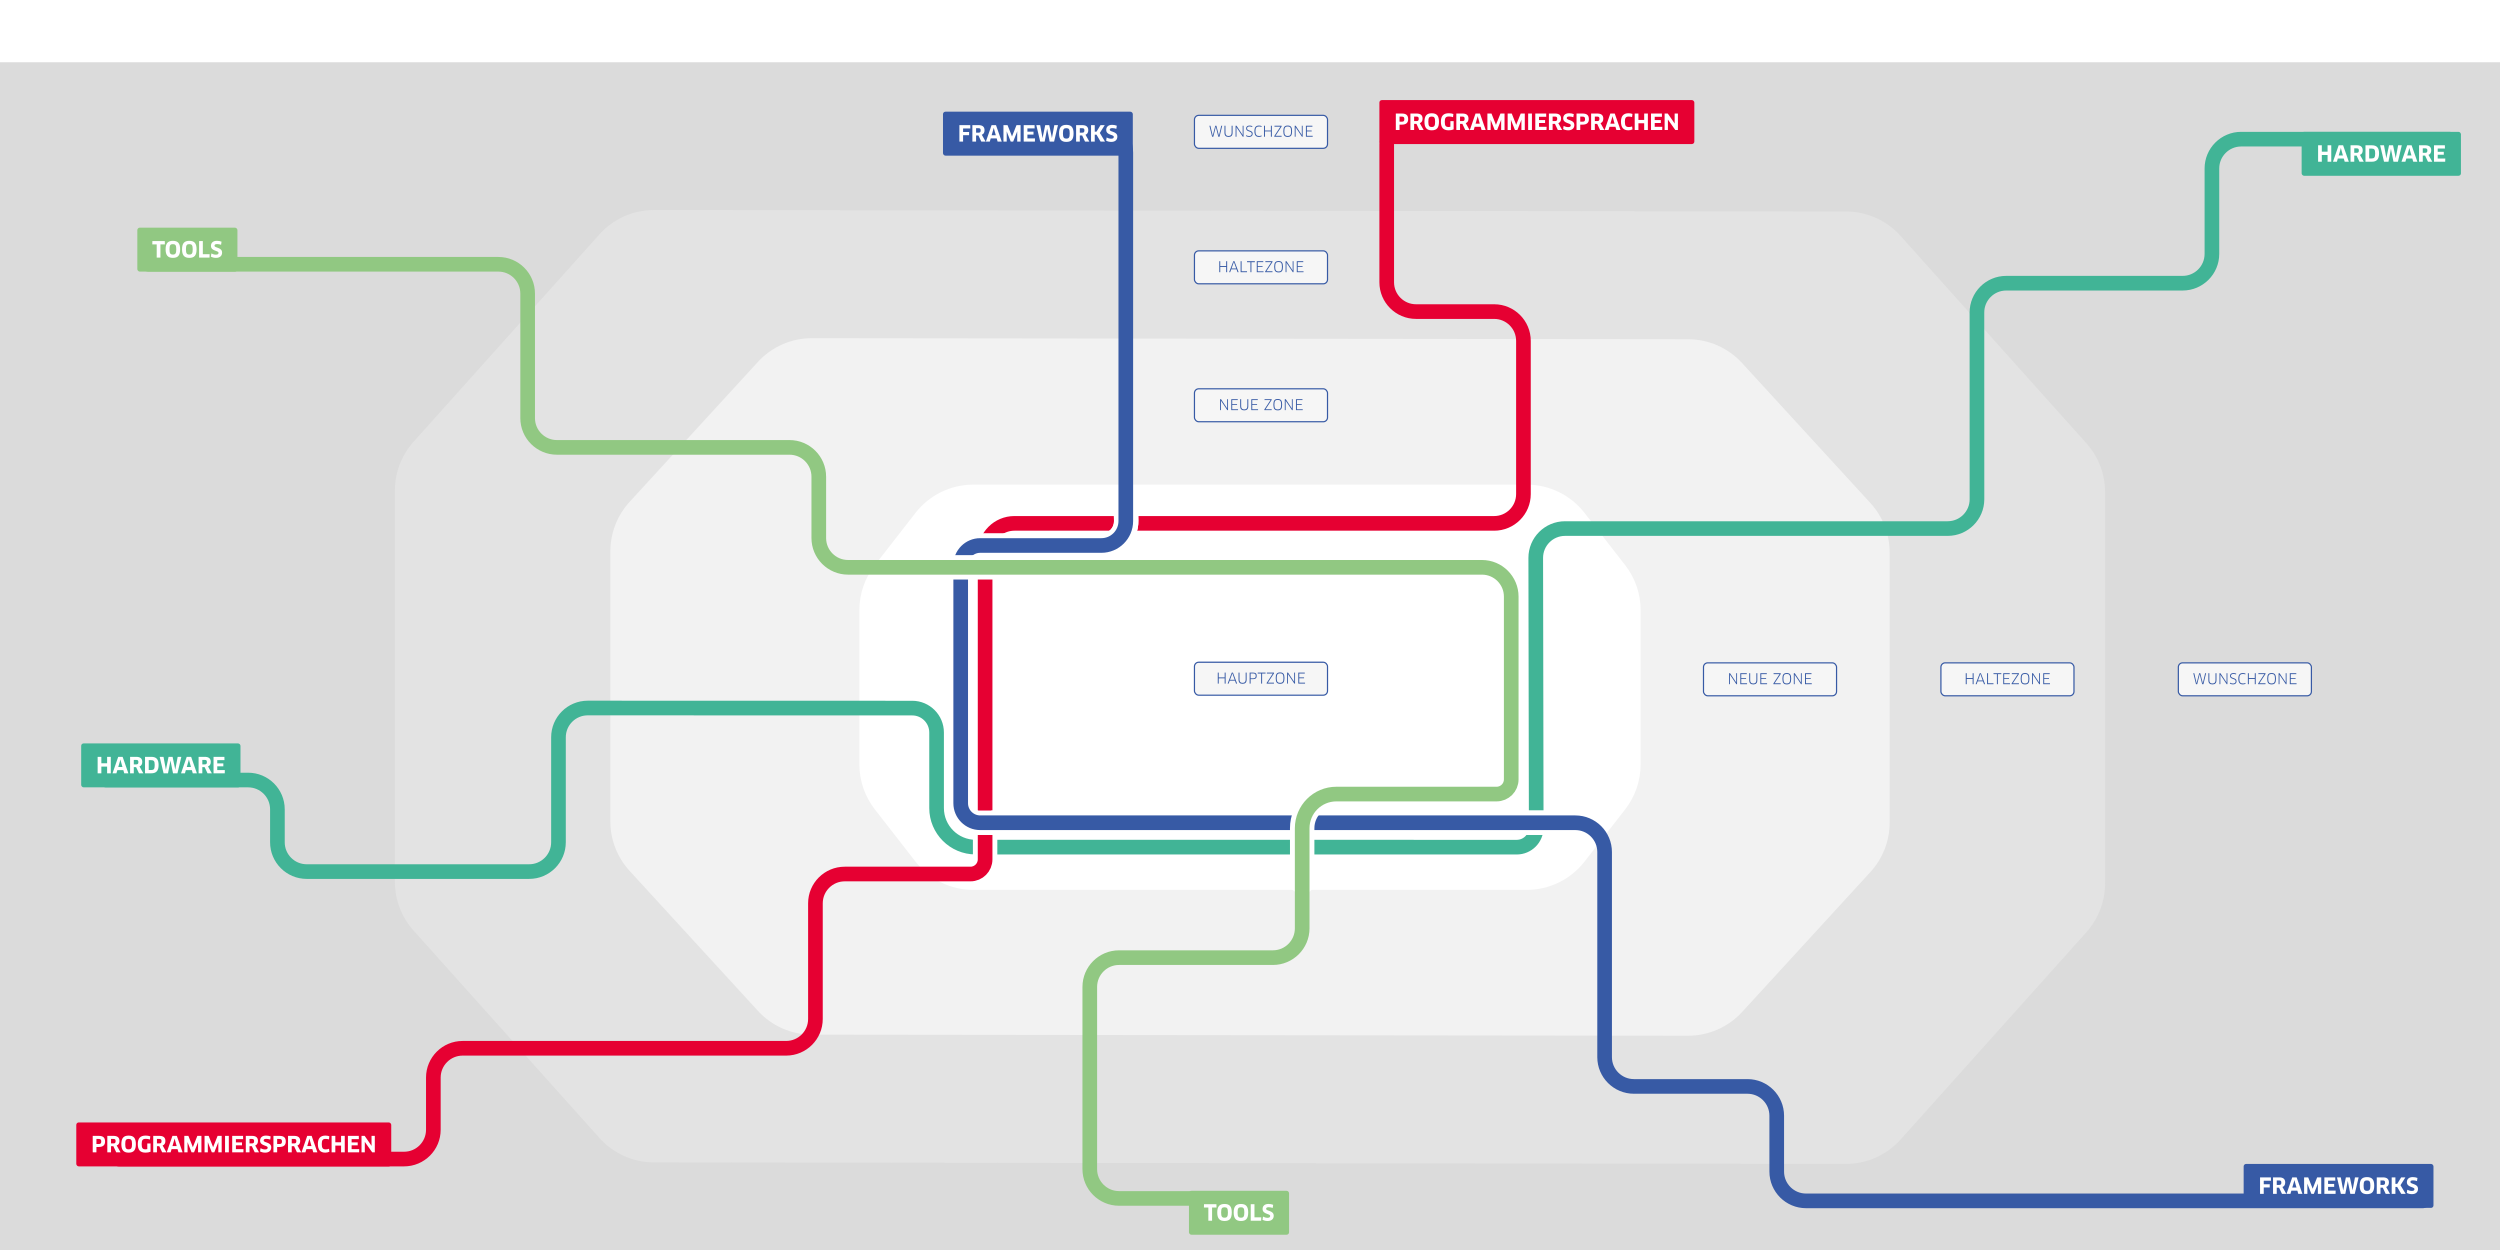 <svg width="4096" height="2048" viewBox="0 -102 4096 2048" fill="none" xmlns="http://www.w3.org/2000/svg">
<g clip-path="url(#clip0_84_3721)">
<rect width="4096" height="2048" fill="white"/>
<path d="M4555 -228V2270.86H-459V-228H4555Z" fill="#DBDBDB"/>
<path d="M3024.57 244.52C3058.62 244.562 3091.05 259.071 3113.78 284.429L3418.36 624.272C3438.09 646.285 3449 674.804 3449 704.363V1345.23C3449 1374.78 3438.09 1403.3 3418.36 1425.32L3113.9 1765.02C3091.1 1790.46 3058.54 1804.98 3024.39 1804.93L1071.43 1802.48C1037.38 1802.44 1004.95 1787.93 982.223 1762.57L677.638 1422.73C657.91 1400.72 647 1372.2 647 1342.64V701.776C647 672.217 657.91 643.698 677.638 621.686L982.102 281.977C1004.9 256.54 1037.46 242.025 1071.61 242.067L3024.57 244.52Z" fill="#E3E3E3"/>
<path d="M2765.83 453.827C2799.42 453.868 2831.45 467.98 2854.14 492.734L3064.45 722.139C3084.74 744.272 3096 773.206 3096 803.232V1245.66C3096 1275.69 3084.74 1304.62 3064.45 1326.75L2854.26 1556.03C2831.49 1580.86 2799.34 1594.98 2765.66 1594.94L1330.17 1593.17C1296.58 1593.13 1264.55 1579.02 1241.86 1554.27L1031.55 1324.86C1011.26 1302.73 1000 1273.79 1000 1243.77V801.34C1000 771.315 1011.26 742.38 1031.55 720.248L1241.74 490.972C1264.51 466.142 1296.66 452.024 1330.34 452.065L2765.83 453.827Z" fill="#F2F2F2"/>
<path d="M2501.33 692C2538.35 692 2573.3 709.085 2596.03 738.3L2662.7 823.964C2679.1 845.033 2688 870.968 2688 897.665V1150.34C2688 1177.03 2679.1 1202.97 2662.7 1224.04L2596.03 1309.7C2573.3 1338.91 2538.35 1356 2501.33 1356H1594.67C1557.65 1356 1522.7 1338.91 1499.97 1309.7L1433.3 1224.04C1416.9 1202.97 1408 1177.03 1408 1150.34V897.665C1408 870.968 1416.9 845.033 1433.3 823.964L1499.97 738.299C1522.7 709.085 1557.65 692 1594.67 692L2501.33 692Z" fill="white"/>
<rect x="2791" y="984" width="218" height="54" rx="7" fill="#F6F6F6"/>
<path d="M2845.99 1019V1001H2844.58L2844.6 1014.27L2844.65 1016.19L2844.6 1016.22L2843.54 1014.58L2834.54 1001H2832.98V1019H2834.42V1005.42L2834.4 1003.47L2834.45 1003.45L2835.5 1005.08L2844.82 1019H2845.99ZM2852.87 1017.51V1010.24H2860.77V1008.9H2852.87V1002.49H2861.99L2861.92 1001H2851.31V1019H2862.35L2862.42 1017.51H2852.87ZM2879.2 1001H2877.62V1012.5C2877.62 1016.14 2875.94 1017.8 2872.58 1017.8C2869.19 1017.8 2867.51 1016.19 2867.51 1012.5V1001H2865.93V1012.5C2865.93 1017.32 2868.38 1019.34 2872.58 1019.34C2876.75 1019.34 2879.2 1017.32 2879.2 1012.5V1001ZM2885.68 1017.51V1010.24H2893.58V1008.9H2885.68V1002.49H2894.8L2894.73 1001H2884.12V1019H2895.16L2895.24 1017.51H2885.68ZM2917.47 1019L2917.54 1017.49H2907.51L2907.48 1017.42L2908.56 1015.88L2917.52 1002.25V1001H2905.88L2905.8 1002.51H2915.57L2915.6 1002.56L2914.52 1004.12L2905.49 1017.92V1019H2917.47ZM2934.66 1010C2934.66 1003.33 2932.72 1000.71 2927.49 1000.71C2922.28 1000.71 2920.31 1003.33 2920.31 1010C2920.31 1016.67 2922.3 1019.34 2927.49 1019.34C2932.72 1019.34 2934.66 1016.7 2934.66 1010ZM2933.03 1010C2933.03 1016.05 2931.47 1017.8 2927.51 1017.8C2923.53 1017.8 2921.94 1016.05 2921.94 1010C2921.94 1003.93 2923.53 1002.22 2927.49 1002.22C2931.47 1002.22 2933.03 1003.93 2933.03 1010ZM2952 1019V1001H2950.58L2950.61 1014.27L2950.66 1016.19L2950.61 1016.22L2949.55 1014.58L2940.55 1001H2938.99V1019H2940.43V1005.42L2940.41 1003.47L2940.46 1003.45L2941.51 1005.08L2950.82 1019H2952ZM2958.88 1017.51V1010.24H2966.78V1008.9H2958.88V1002.49H2968L2967.93 1001H2957.32V1019H2968.36L2968.43 1017.51H2958.88Z" fill="#375AA5"/>
<rect x="2791" y="984" width="218" height="54" rx="7" stroke="#375AA5" stroke-width="2"/>
<rect x="3180" y="984" width="218" height="54" rx="7" fill="#F6F6F6"/>
<path d="M3233.56 1019V1001H3231.98V1008.85H3222.26V1001H3220.67V1019H3222.26V1010.34H3231.98V1019H3233.56ZM3250.59 1019H3252.37L3245.53 1001H3243.66L3236.82 1019H3238.52L3240.23 1014.25H3248.89L3250.59 1019ZM3244.57 1002.18H3244.64L3245.24 1004.02L3248.39 1012.83H3240.75L3243.95 1004.02L3244.57 1002.18ZM3257.22 1017.46V1001H3255.64V1019H3266.08L3266.15 1017.46H3257.22ZM3278.98 1002.54L3278.95 1001H3266.14L3266.09 1002.54H3271.73V1019H3273.31V1002.54H3278.98ZM3283.66 1017.51V1010.24H3291.56V1008.9H3283.66V1002.49H3292.78L3292.71 1001H3282.1V1019H3293.14L3293.21 1017.51H3283.66ZM3307.78 1019L3307.85 1017.49H3297.82L3297.8 1017.42L3298.88 1015.88L3307.83 1002.25V1001H3296.19L3296.12 1002.51H3305.88L3305.91 1002.56L3304.83 1004.12L3295.8 1017.92V1019H3307.78ZM3324.98 1010C3324.98 1003.33 3323.03 1000.71 3317.8 1000.71C3312.59 1000.71 3310.63 1003.33 3310.63 1010C3310.63 1016.67 3312.62 1019.34 3317.8 1019.34C3323.03 1019.34 3324.98 1016.7 3324.98 1010ZM3323.35 1010C3323.35 1016.05 3321.79 1017.8 3317.83 1017.8C3313.84 1017.8 3312.26 1016.05 3312.26 1010C3312.26 1003.93 3313.84 1002.22 3317.8 1002.22C3321.79 1002.22 3323.35 1003.93 3323.35 1010ZM3342.31 1019V1001H3340.9L3340.92 1014.27L3340.97 1016.19L3340.92 1016.22L3339.86 1014.58L3330.86 1001H3329.3V1019H3330.74V1005.42L3330.72 1003.47L3330.77 1003.45L3331.82 1005.08L3341.14 1019H3342.31ZM3349.19 1017.51V1010.24H3357.09V1008.9H3349.19V1002.49H3358.31L3358.24 1001H3347.63V1019H3358.67L3358.74 1017.51H3349.19Z" fill="#375AA5"/>
<rect x="3180" y="984" width="218" height="54" rx="7" stroke="#375AA5" stroke-width="2"/>
<rect x="3569" y="984" width="218" height="54" rx="7" fill="#F6F6F6"/>
<path d="M3603.1 1001L3599.4 1015.54L3598.97 1017.44H3598.9L3598.49 1015.54L3595.13 1001H3593.5L3597.91 1019H3599.88L3603.53 1004.46L3603.96 1002.54H3604.03L3604.44 1004.46L3608.06 1019H3610.08L3614.47 1001H3612.89L3609.53 1015.52L3609.14 1017.42H3609.07L3608.62 1015.52L3604.92 1001H3603.1ZM3631.47 1001H3629.88V1012.5C3629.88 1016.14 3628.2 1017.8 3624.84 1017.8C3621.46 1017.8 3619.78 1016.19 3619.78 1012.5V1001H3618.19V1012.5C3618.19 1017.32 3620.64 1019.34 3624.84 1019.34C3629.02 1019.34 3631.47 1017.32 3631.47 1012.5V1001ZM3649.4 1019V1001H3647.98L3648.01 1014.27L3648.05 1016.19L3648.01 1016.22L3646.95 1014.58L3637.95 1001H3636.39V1019H3637.83V1005.42L3637.81 1003.47L3637.85 1003.45L3638.91 1005.08L3648.22 1019H3649.4ZM3664.41 1014.03C3664.41 1007.82 3655.15 1009.98 3655.15 1005.39C3655.15 1003.69 3656.33 1002.18 3659.3 1002.18C3660.86 1002.18 3662.18 1002.51 3663.55 1003.09L3663.84 1001.67C3662.57 1001.07 3660.98 1000.71 3659.23 1000.71C3655.37 1000.71 3653.64 1002.78 3653.64 1005.49C3653.64 1011.42 3662.88 1009.3 3662.88 1014.13C3662.88 1016.46 3661.41 1017.85 3658.56 1017.85C3656.66 1017.85 3655.13 1017.37 3653.73 1016.46L3653.45 1017.94C3654.81 1018.78 3656.49 1019.34 3658.56 1019.34C3662.4 1019.34 3664.41 1017.32 3664.41 1014.03ZM3679.04 1001.58C3678.11 1001.12 3676.35 1000.71 3674.84 1000.71C3669.61 1000.71 3667.26 1003.5 3667.26 1009.81C3667.26 1016.43 3669.56 1019.34 3674.79 1019.34C3676.4 1019.34 3678.06 1018.83 3679.14 1018.26L3678.87 1016.89C3677.79 1017.46 3676.5 1017.82 3674.99 1017.82C3670.83 1017.82 3668.89 1015.9 3668.89 1009.81C3668.89 1004.1 3670.81 1002.22 3674.91 1002.22C3676.4 1002.22 3677.84 1002.58 3678.83 1003.04L3679.04 1001.58ZM3695.8 1019V1001H3694.22V1008.85H3684.5V1001H3682.91V1019H3684.5V1010.34H3694.22V1019H3695.8ZM3711.76 1019L3711.83 1017.49H3701.8L3701.77 1017.42L3702.85 1015.88L3711.8 1002.25V1001H3700.16L3700.09 1002.51H3709.86L3709.88 1002.56L3708.8 1004.12L3699.78 1017.92V1019H3711.76ZM3728.95 1010C3728.95 1003.33 3727.01 1000.71 3721.78 1000.71C3716.57 1000.71 3714.6 1003.33 3714.6 1010C3714.6 1016.67 3716.59 1019.34 3721.78 1019.34C3727.01 1019.34 3728.95 1016.7 3728.95 1010ZM3727.32 1010C3727.32 1016.05 3725.76 1017.8 3721.8 1017.8C3717.82 1017.8 3716.23 1016.05 3716.23 1010C3716.23 1003.93 3717.82 1002.22 3721.78 1002.22C3725.76 1002.22 3727.32 1003.93 3727.32 1010ZM3746.29 1019V1001H3744.87L3744.9 1014.27L3744.95 1016.19L3744.9 1016.22L3743.84 1014.58L3734.84 1001H3733.28V1019H3734.72V1005.42L3734.7 1003.47L3734.75 1003.45L3735.8 1005.08L3745.11 1019H3746.29ZM3753.17 1017.51V1010.24H3761.07V1008.9H3753.17V1002.49H3762.29L3762.22 1001H3751.61V1019H3762.65L3762.72 1017.51H3753.17Z" fill="#375AA5"/>
<rect x="3569" y="984" width="218" height="54" rx="7" stroke="#375AA5" stroke-width="2"/>
<rect x="1957" y="983" width="218" height="54" rx="7" fill="#F6F6F6"/>
<path d="M2008.08 1018V1000H2006.49V1007.85H1996.77V1000H1995.19V1018H1996.77V1009.34H2006.49V1018H2008.08ZM2025.11 1018H2026.89L2020.05 1000H2018.17L2011.33 1018H2013.04L2014.74 1013.25H2023.41L2025.11 1018ZM2019.09 1001.18H2019.16L2019.76 1003.02L2022.9 1011.83H2015.27L2018.46 1003.02L2019.09 1001.18ZM2042.48 1000H2040.9V1011.5C2040.9 1015.14 2039.22 1016.8 2035.86 1016.8C2032.47 1016.8 2030.79 1015.19 2030.79 1011.5V1000H2029.21V1011.5C2029.21 1016.32 2031.66 1018.34 2035.86 1018.34C2040.03 1018.34 2042.48 1016.32 2042.48 1011.5V1000ZM2059 1005.35C2059 1001.58 2057.22 1000 2053.14 1000H2047.41V1018H2048.99V1010.73H2053.14C2057.27 1010.73 2059 1008.98 2059 1005.35ZM2057.39 1005.35C2057.39 1008.4 2055.95 1009.36 2053.14 1009.36H2048.99V1001.42H2053.14C2056.02 1001.42 2057.39 1002.47 2057.39 1005.35ZM2073.51 1001.54L2073.48 1000H2060.67L2060.62 1001.54H2066.26V1018H2067.84V1001.54H2073.51ZM2087.26 1018L2087.34 1016.49H2077.3L2077.28 1016.42L2078.36 1014.88L2087.31 1001.25V1000H2075.67L2075.6 1001.51H2085.37L2085.39 1001.56L2084.31 1003.12L2075.29 1016.92V1018H2087.26ZM2104.46 1009C2104.46 1002.33 2102.52 999.712 2097.29 999.712C2092.08 999.712 2090.11 1002.33 2090.11 1009C2090.11 1015.67 2092.1 1018.34 2097.29 1018.34C2102.52 1018.34 2104.46 1015.7 2104.46 1009ZM2102.83 1009C2102.83 1015.05 2101.27 1016.8 2097.31 1016.8C2093.33 1016.8 2091.74 1015.05 2091.74 1009C2091.74 1002.93 2093.33 1001.22 2097.29 1001.22C2101.27 1001.22 2102.83 1002.93 2102.83 1009ZM2121.8 1018V1000H2120.38L2120.41 1013.27L2120.45 1015.19L2120.41 1015.22L2119.35 1013.58L2110.35 1000H2108.79V1018H2110.23V1004.42L2110.21 1002.47L2110.25 1002.45L2111.31 1004.08L2120.62 1018H2121.8ZM2128.68 1016.51V1009.24H2136.57V1007.9H2128.68V1001.49H2137.8L2137.73 1000H2127.12V1018H2138.16L2138.23 1016.51H2128.68Z" fill="#375AA5"/>
<rect x="1957" y="983" width="218" height="54" rx="7" stroke="#375AA5" stroke-width="2"/>
<rect x="1957" y="535" width="218" height="54" rx="7" fill="#F6F6F6"/>
<path d="M2011.99 570V552H2010.58L2010.6 565.272L2010.65 567.192L2010.6 567.216L2009.54 565.584L2000.54 552H1998.98V570H2000.42V556.416L2000.4 554.472L2000.45 554.448L2001.5 556.08L2010.82 570H2011.99ZM2018.87 568.512V561.24H2026.77V559.896H2018.87V553.488H2027.99L2027.92 552H2017.31V570H2028.35L2028.42 568.512H2018.87ZM2045.2 552H2043.62V563.496C2043.62 567.144 2041.94 568.8 2038.58 568.8C2035.19 568.8 2033.51 567.192 2033.51 563.496V552H2031.93V563.496C2031.93 568.32 2034.38 570.336 2038.58 570.336C2042.75 570.336 2045.2 568.32 2045.2 563.496V552ZM2051.68 568.512V561.24H2059.58V559.896H2051.68V553.488H2060.8L2060.73 552H2050.12V570H2061.16L2061.24 568.512H2051.68ZM2083.47 570L2083.54 568.488H2073.51L2073.48 568.416L2074.56 566.88L2083.52 553.248V552H2071.88L2071.8 553.512H2081.57L2081.6 553.56L2080.52 555.12L2071.49 568.92V570H2083.47ZM2100.66 561C2100.66 554.328 2098.72 551.712 2093.49 551.712C2088.28 551.712 2086.31 554.328 2086.31 561C2086.31 567.672 2088.3 570.336 2093.49 570.336C2098.72 570.336 2100.66 567.696 2100.66 561ZM2099.03 561C2099.03 567.048 2097.47 568.8 2093.51 568.8C2089.53 568.8 2087.94 567.048 2087.94 561C2087.94 554.928 2089.53 553.224 2093.49 553.224C2097.47 553.224 2099.03 554.928 2099.03 561ZM2118 570V552H2116.58L2116.61 565.272L2116.66 567.192L2116.61 567.216L2115.55 565.584L2106.55 552H2104.99V570H2106.43V556.416L2106.41 554.472L2106.46 554.448L2107.51 556.08L2116.82 570H2118ZM2124.88 568.512V561.24H2132.78V559.896H2124.88V553.488H2134L2133.93 552H2123.32V570H2134.36L2134.43 568.512H2124.88Z" fill="#375AA5"/>
<rect x="1957" y="535" width="218" height="54" rx="7" stroke="#375AA5" stroke-width="2"/>
<rect x="1957" y="309" width="218" height="54" rx="7" fill="#F6F6F6"/>
<path d="M2010.56 344V326H2008.98V333.848H1999.26V326H1997.67V344H1999.26V335.336H2008.98V344H2010.56ZM2027.59 344H2029.37L2022.53 326H2020.66L2013.82 344H2015.52L2017.23 339.248H2025.89L2027.59 344ZM2021.57 327.176H2021.64L2022.24 329.024L2025.39 337.832H2017.75L2020.95 329.024L2021.57 327.176ZM2034.22 342.464V326H2032.64V344H2043.08L2043.15 342.464H2034.22ZM2055.98 327.536L2055.95 326H2043.14L2043.09 327.536H2048.73V344H2050.31V327.536H2055.98ZM2060.66 342.512V335.24H2068.56V333.896H2060.66V327.488H2069.78L2069.71 326H2059.1V344H2070.14L2070.21 342.512H2060.66ZM2084.78 344L2084.85 342.488H2074.82L2074.8 342.416L2075.88 340.88L2084.83 327.248V326H2073.19L2073.12 327.512H2082.88L2082.91 327.56L2081.83 329.12L2072.8 342.92V344H2084.78ZM2101.98 335C2101.98 328.328 2100.03 325.712 2094.8 325.712C2089.59 325.712 2087.63 328.328 2087.63 335C2087.63 341.672 2089.62 344.336 2094.8 344.336C2100.03 344.336 2101.98 341.696 2101.98 335ZM2100.35 335C2100.35 341.048 2098.79 342.8 2094.83 342.8C2090.84 342.8 2089.26 341.048 2089.26 335C2089.26 328.928 2090.84 327.224 2094.8 327.224C2098.79 327.224 2100.35 328.928 2100.35 335ZM2119.31 344V326H2117.9L2117.92 339.272L2117.97 341.192L2117.92 341.216L2116.86 339.584L2107.86 326H2106.3V344H2107.74V330.416L2107.72 328.472L2107.77 328.448L2108.82 330.08L2118.14 344H2119.31ZM2126.19 342.512V335.24H2134.09V333.896H2126.19V327.488H2135.31L2135.24 326H2124.63V344H2135.67L2135.74 342.512H2126.19Z" fill="#375AA5"/>
<rect x="1957" y="309" width="218" height="54" rx="7" stroke="#375AA5" stroke-width="2"/>
<rect x="1957" y="87" width="218" height="54" rx="7" fill="#F6F6F6"/>
<path d="M1991.1 104L1987.4 118.544L1986.97 120.44H1986.9L1986.49 118.544L1983.13 104H1981.5L1985.91 122H1987.88L1991.53 107.456L1991.96 105.536H1992.03L1992.44 107.456L1996.06 122H1998.08L2002.47 104H2000.89L1997.53 118.52L1997.14 120.416H1997.07L1996.62 118.52L1992.92 104H1991.1ZM2019.47 104H2017.88V115.496C2017.88 119.144 2016.2 120.8 2012.84 120.8C2009.46 120.8 2007.78 119.192 2007.78 115.496V104H2006.19V115.496C2006.19 120.32 2008.64 122.336 2012.84 122.336C2017.02 122.336 2019.47 120.32 2019.47 115.496V104ZM2037.4 122V104H2035.98L2036.01 117.272L2036.05 119.192L2036.01 119.216L2034.95 117.584L2025.95 104H2024.39V122H2025.83V108.416L2025.81 106.472L2025.85 106.448L2026.91 108.08L2036.22 122H2037.4ZM2052.41 117.032C2052.41 110.816 2043.15 112.976 2043.15 108.392C2043.15 106.688 2044.33 105.176 2047.3 105.176C2048.86 105.176 2050.18 105.512 2051.55 106.088L2051.84 104.672C2050.57 104.072 2048.98 103.712 2047.23 103.712C2043.37 103.712 2041.64 105.776 2041.64 108.488C2041.64 114.416 2050.88 112.304 2050.88 117.128C2050.88 119.456 2049.41 120.848 2046.56 120.848C2044.66 120.848 2043.13 120.368 2041.73 119.456L2041.45 120.944C2042.81 121.784 2044.49 122.336 2046.56 122.336C2050.4 122.336 2052.41 120.32 2052.41 117.032ZM2067.04 104.576C2066.11 104.12 2064.35 103.712 2062.84 103.712C2057.61 103.712 2055.26 106.496 2055.26 112.808C2055.26 119.432 2057.56 122.336 2062.79 122.336C2064.4 122.336 2066.06 121.832 2067.14 121.256L2066.87 119.888C2065.79 120.464 2064.5 120.824 2062.99 120.824C2058.83 120.824 2056.89 118.904 2056.89 112.808C2056.89 107.096 2058.81 105.224 2062.91 105.224C2064.4 105.224 2065.84 105.584 2066.83 106.04L2067.04 104.576ZM2083.8 122V104H2082.22V111.848H2072.5V104H2070.91V122H2072.5V113.336H2082.22V122H2083.8ZM2099.76 122L2099.83 120.488H2089.8L2089.77 120.416L2090.85 118.88L2099.8 105.248V104H2088.16L2088.09 105.512H2097.86L2097.88 105.56L2096.8 107.12L2087.78 120.92V122H2099.76ZM2116.95 113C2116.95 106.328 2115.01 103.712 2109.78 103.712C2104.57 103.712 2102.6 106.328 2102.6 113C2102.6 119.672 2104.59 122.336 2109.78 122.336C2115.01 122.336 2116.95 119.696 2116.95 113ZM2115.32 113C2115.32 119.048 2113.76 120.8 2109.8 120.8C2105.82 120.8 2104.23 119.048 2104.23 113C2104.23 106.928 2105.82 105.224 2109.78 105.224C2113.76 105.224 2115.32 106.928 2115.32 113ZM2134.29 122V104H2132.87L2132.9 117.272L2132.95 119.192L2132.9 119.216L2131.84 117.584L2122.84 104H2121.28V122H2122.72V108.416L2122.7 106.472L2122.75 106.448L2123.8 108.08L2133.11 122H2134.29ZM2141.17 120.512V113.24H2149.07V111.896H2141.17V105.488H2150.29L2150.22 104H2139.61V122H2150.65L2150.72 120.512H2141.17Z" fill="#375AA5"/>
<rect x="1957" y="87" width="218" height="54" rx="7" stroke="#375AA5" stroke-width="2"/>
<path d="M2575 764H2564.16C2537.62 764 2516.11 785.542 2516.16 812.085L2516.8 1173.79C2516.91 1235.73 2466.73 1286 2404.79 1285.99L1577.5 1285.91C1555.41 1285.91 1537.5 1268 1537.5 1245.91V1098.17C1537.5 1076.08 1519.59 1058.17 1497.5 1058.17H1431" stroke="white" stroke-width="40" stroke-linecap="round" stroke-linejoin="round"/>
<path d="M4013 126H3672C3645.49 126 3624 147.49 3624 174V314C3624 340.51 3602.51 362 3576 362H3287.01C3260.5 362 3239 383.496 3239.01 410.009L3239.07 715.991C3239.07 742.504 3217.58 764 3191.07 764H2564.16C2537.62 764 2516.11 785.542 2516.16 812.085L2516.94 1253.94C2516.97 1271.64 2502.64 1286 2484.94 1286L1598.49 1285.91C1563.15 1285.91 1534.5 1257.25 1534.5 1221.91V1098.15C1534.5 1076.07 1516.6 1058.16 1494.51 1058.15L963.013 1058.01C936.498 1058.01 915 1079.5 915 1106.01V1278C915 1304.51 893.51 1326 867 1326H502.5C475.99 1326 454.5 1304.51 454.5 1278V1224C454.5 1197.49 433.01 1176 406.5 1176H174" stroke="#41B496" stroke-width="24" stroke-linecap="round" stroke-linejoin="round"/>
<rect x="3771" y="114" width="261" height="72" rx="4" fill="#41B496"/>
<path d="M3819.54 163V136H3813.49V146.476H3804.06V136H3797.97V163H3804.06V151.948H3813.49V163H3819.54ZM3841.57 163H3848.34L3838.91 136H3831.67L3822.35 163H3828.76L3830.27 157.744H3840.06L3841.57 163ZM3835.2 140.572H3835.31L3836.03 143.416L3838.62 152.668H3831.75L3834.45 143.416L3835.2 140.572ZM3871.07 144.388C3871.07 138.628 3867.72 136 3861.03 136H3851.13V163H3857.21V152.92H3861.03L3865.74 163H3872.84L3866.54 151.732C3869.45 150.832 3871.07 148.168 3871.07 144.388ZM3864.74 144.64C3864.74 147.556 3863.66 148.384 3860.96 148.384H3857.21V141.04H3861.06C3863.73 141.04 3864.74 141.904 3864.74 144.64ZM3897.85 149.392C3897.85 140.068 3894.28 136 3885.71 136H3875.6V163H3885.79C3893.78 163 3897.85 159.148 3897.85 149.392ZM3891.47 149.356C3891.47 156.268 3889.82 157.6 3885.68 157.6H3881.68V141.436H3885.64C3889.93 141.436 3891.47 142.948 3891.47 149.356ZM3914.19 136L3910.37 154.324L3909.87 157.168H3909.76L3909.29 154.288L3905.91 136H3899.61L3905.98 163H3913.25L3916.78 144.964L3917.28 142.048H3917.39L3917.89 144.928L3921.46 163H3928.73L3935.1 136H3929.09L3925.71 154.108L3925.24 156.988H3925.13L3924.59 154.144L3920.77 136H3914.19ZM3953.83 163H3960.6L3951.16 136H3943.93L3934.6 163H3941.01L3942.52 157.744H3952.32L3953.83 163ZM3947.46 140.572H3947.56L3948.28 143.416L3950.88 152.668H3944L3946.7 143.416L3947.46 140.572ZM3983.33 144.388C3983.33 138.628 3979.98 136 3973.28 136H3963.38V163H3969.47V152.92H3973.28L3978 163H3985.09L3978.79 151.732C3981.71 150.832 3983.33 148.168 3983.33 144.388ZM3976.99 144.64C3976.99 147.556 3975.91 148.384 3973.21 148.384H3969.47V141.04H3973.32C3975.98 141.04 3976.99 141.904 3976.99 144.64ZM3993.93 157.708V151.552H4003.91V146.728H3993.93V141.364H4005.78L4005.67 136H3987.85V163H4006.21L4006.35 157.708H3993.93Z" fill="white"/>
<rect x="133" y="1116" width="261" height="72" rx="4" fill="#41B496"/>
<path d="M181.536 1165V1138H175.488V1148.48H166.056V1138H159.972V1165H166.056V1153.95H175.488V1165H181.536ZM203.575 1165H210.343L200.911 1138H193.675L184.351 1165H190.759L192.271 1159.74H202.063L203.575 1165ZM197.203 1142.57H197.311L198.031 1145.42L200.623 1154.67H193.747L196.447 1145.42L197.203 1142.57ZM233.072 1146.39C233.072 1140.63 229.724 1138 223.028 1138H213.128V1165H219.212V1154.92H223.028L227.744 1165H234.836L228.536 1153.73C231.452 1152.83 233.072 1150.17 233.072 1146.39ZM226.736 1146.64C226.736 1149.56 225.656 1150.38 222.956 1150.38H219.212V1143.04H223.064C225.728 1143.04 226.736 1143.9 226.736 1146.64ZM259.845 1151.39C259.845 1142.07 256.281 1138 247.713 1138H237.597V1165H247.785C255.777 1165 259.845 1161.15 259.845 1151.39ZM253.473 1151.36C253.473 1158.27 251.817 1159.6 247.677 1159.6H243.681V1143.44H247.641C251.925 1143.44 253.473 1144.95 253.473 1151.36ZM276.185 1138L272.369 1156.32L271.865 1159.17H271.757L271.289 1156.29L267.905 1138H261.605L267.977 1165H275.249L278.777 1146.96L279.281 1144.05H279.389L279.893 1146.93L283.457 1165H290.729L297.101 1138H291.089L287.705 1156.11L287.237 1158.99H287.129L286.589 1156.14L282.773 1138H276.185ZM315.829 1165H322.597L313.165 1138H305.929L296.605 1165H303.013L304.525 1159.74H314.317L315.829 1165ZM309.457 1142.57H309.565L310.285 1145.42L312.877 1154.67H306.001L308.701 1145.42L309.457 1142.57ZM345.326 1146.39C345.326 1140.63 341.978 1138 335.282 1138H325.382V1165H331.466V1154.92H335.282L339.998 1165H347.09L340.79 1153.73C343.706 1152.83 345.326 1150.17 345.326 1146.39ZM338.99 1146.64C338.99 1149.56 337.91 1150.38 335.21 1150.38H331.466V1143.04H335.318C337.982 1143.04 338.99 1143.9 338.99 1146.64ZM355.935 1159.71V1153.55H365.907V1148.73H355.935V1143.36H367.779L367.671 1138H349.851V1165H368.211L368.355 1159.71H355.935Z" fill="white"/>
<path d="M1614 1330V803.5C1614 776.99 1635.49 755.5 1662 755.5H2454C2477.2 755.5 2496 736.696 2496 713.5V713.5" stroke="white" stroke-width="40" stroke-linecap="round" stroke-linejoin="round"/>
<path d="M195 1797H662C688.51 1797 710 1775.51 710 1749V1663.5C710 1636.99 731.49 1615.5 758 1615.5H1288C1314.51 1615.5 1336 1594.01 1336 1567.5V1378C1336 1351.49 1357.49 1330 1384 1330H1590C1603.25 1330 1614 1319.25 1614 1306V803.5C1614 776.99 1635.49 755.5 1662 755.5H2448C2474.51 755.5 2496 734.01 2496 707.5V456.5C2496 429.99 2474.51 408.5 2448 408.5H2320C2293.49 408.5 2272 387.01 2272 360.5V134" stroke="#E60032" stroke-width="24" stroke-linecap="round" stroke-linejoin="round"/>
<rect x="125" y="1737" width="516" height="72" rx="4" fill="#E60032"/>
<path d="M172.14 1768.25C172.14 1761.95 169.08 1759 161.592 1759H151.908V1786H157.992V1777.22H161.592C169.116 1777.22 172.14 1773.94 172.14 1768.25ZM165.876 1768.22C165.876 1771.6 164.58 1772.36 161.592 1772.36H157.992V1764.08H161.592C164.724 1764.08 165.876 1764.98 165.876 1768.22ZM195.758 1767.39C195.758 1761.63 192.41 1759 185.714 1759H175.814V1786H181.898V1775.92H185.714L190.43 1786H197.522L191.222 1774.73C194.138 1773.83 195.758 1771.17 195.758 1767.39ZM189.422 1767.64C189.422 1770.56 188.342 1771.38 185.642 1771.38H181.898V1764.04H185.75C188.414 1764.04 189.422 1764.9 189.422 1767.64ZM222.614 1772.5C222.614 1762.89 219.194 1758.57 210.734 1758.57C202.31 1758.57 198.818 1762.89 198.818 1772.5C198.818 1782.11 202.418 1786.5 210.734 1786.5C219.194 1786.5 222.614 1782.29 222.614 1772.5ZM216.278 1772.5C216.278 1779.3 214.838 1781.07 210.77 1781.07C206.666 1781.07 205.19 1779.34 205.19 1772.5C205.19 1765.66 206.63 1764 210.734 1764C214.874 1764 216.278 1765.66 216.278 1772.5ZM246.663 1771.49H241.299V1780.71C240.435 1780.96 239.463 1781.07 238.419 1781.07C233.703 1781.07 232.119 1779.2 232.119 1772.46C232.119 1765.8 233.775 1763.86 239.103 1763.86C241.335 1763.86 243.747 1764.29 245.655 1765.01L246.231 1759.76C244.179 1759 241.335 1758.53 238.779 1758.53C229.671 1758.53 225.747 1763.1 225.747 1772.54C225.747 1781.79 229.347 1786.5 238.563 1786.5C241.515 1786.5 244.647 1785.93 246.663 1784.99V1771.49ZM270.992 1767.39C270.992 1761.63 267.644 1759 260.948 1759H251.048V1786H257.132V1775.92H260.948L265.664 1786H272.756L266.456 1774.73C269.372 1773.83 270.992 1771.17 270.992 1767.39ZM264.656 1767.64C264.656 1770.56 263.576 1771.38 260.876 1771.38H257.132V1764.04H260.984C263.648 1764.04 264.656 1764.9 264.656 1767.64ZM292.401 1786H299.169L289.737 1759H282.501L273.177 1786H279.585L281.097 1780.74H290.889L292.401 1786ZM286.029 1763.57H286.137L286.857 1766.42L289.449 1775.67H282.573L285.273 1766.42L286.029 1763.57ZM301.954 1759V1786H307.318V1772.28L307.282 1769.37L307.354 1769.33L308.362 1772.07L313.87 1786H317.902L323.446 1772.03L324.454 1769.3L324.562 1769.33L324.49 1772.25V1786H330.034V1759H323.338L317.038 1774.77L316.03 1777.47H315.922L314.914 1774.77L308.65 1759H301.954ZM335.142 1759V1786H340.506V1772.28L340.47 1769.37L340.542 1769.33L341.55 1772.07L347.058 1786H351.09L356.634 1772.03L357.642 1769.3L357.75 1769.33L357.678 1772.25V1786H363.222V1759H356.526L350.226 1774.77L349.218 1777.47H349.11L348.102 1774.77L341.838 1759H335.142ZM368.725 1786H374.917V1759H368.725V1786ZM386.507 1780.71V1774.55H396.479V1769.73H386.507V1764.36H398.351L398.243 1759H380.423V1786H398.783L398.927 1780.71H386.507ZM422.656 1767.39C422.656 1761.63 419.308 1759 412.612 1759H402.712V1786H408.796V1775.92H412.612L417.328 1786H424.42L418.12 1774.73C421.036 1773.83 422.656 1771.17 422.656 1767.39ZM416.32 1767.64C416.32 1770.56 415.24 1771.38 412.54 1771.38H408.796V1764.04H412.648C415.312 1764.04 416.32 1764.9 416.32 1767.64ZM444.389 1777.9C444.389 1768.76 431.969 1770.7 431.969 1766.49C431.969 1765.05 432.869 1763.9 436.217 1763.9C438.269 1763.9 440.501 1764.33 442.733 1765.05L443.489 1759.94C441.401 1759.07 438.557 1758.53 435.929 1758.53C429.089 1758.53 426.137 1762.24 426.137 1766.81C426.137 1775.85 438.557 1774.05 438.557 1778.3C438.557 1780.17 437.261 1781.25 434.309 1781.25C431.645 1781.25 429.197 1780.53 426.821 1779.27L426.029 1784.49C428.369 1785.75 431.249 1786.5 434.381 1786.5C440.681 1786.5 444.389 1783.23 444.389 1777.9ZM468.226 1768.25C468.226 1761.95 465.166 1759 457.678 1759H447.994V1786H454.078V1777.22H457.678C465.202 1777.22 468.226 1773.94 468.226 1768.25ZM461.962 1768.22C461.962 1771.6 460.666 1772.36 457.678 1772.36H454.078V1764.08H457.678C460.81 1764.08 461.962 1764.98 461.962 1768.22ZM491.844 1767.39C491.844 1761.63 488.496 1759 481.8 1759H471.9V1786H477.984V1775.92H481.8L486.516 1786H493.608L487.308 1774.73C490.224 1773.83 491.844 1771.17 491.844 1767.39ZM485.508 1767.64C485.508 1770.56 484.428 1771.38 481.728 1771.38H477.984V1764.04H481.836C484.5 1764.04 485.508 1764.9 485.508 1767.64ZM513.253 1786H520.021L510.589 1759H503.353L494.029 1786H500.437L501.949 1780.74H511.741L513.253 1786ZM506.881 1763.57H506.989L507.709 1766.42L510.301 1775.67H503.425L506.125 1766.42L506.881 1763.57ZM539.606 1759.65C538.058 1759.04 535.502 1758.53 533.342 1758.53C524.702 1758.53 520.814 1763.32 520.814 1772.32C520.814 1781.97 524.774 1786.5 532.946 1786.5C535.322 1786.5 537.914 1785.89 539.678 1785.03L539.066 1780.1C537.554 1780.74 535.79 1781.14 533.81 1781.14C528.878 1781.14 527.186 1779.12 527.186 1772.36C527.186 1765.95 528.806 1763.97 533.702 1763.97C535.718 1763.97 537.59 1764.33 538.994 1764.87L539.606 1759.65ZM564.866 1786V1759H558.818V1769.48H549.386V1759H543.302V1786H549.386V1774.95H558.818V1786H564.866ZM576.105 1780.71V1774.55H586.077V1769.73H576.105V1764.36H587.949L587.841 1759H570.021V1786H588.381L588.525 1780.71H576.105ZM614.09 1786V1759H608.726V1772.43L608.798 1775.31L608.726 1775.34L607.106 1772.93L597.494 1759H592.31V1786H597.71V1771.82L597.674 1768.9L597.746 1768.86L599.366 1771.28L609.842 1786H614.09Z" fill="white"/>
<rect x="2260" y="62" width="516" height="72" rx="4" fill="#E60032"/>
<path d="M2307.14 93.252C2307.14 86.952 2304.08 84 2296.59 84H2286.91V111H2292.99V102.216H2296.59C2304.12 102.216 2307.14 98.94 2307.14 93.252ZM2300.88 93.216C2300.88 96.6 2299.58 97.356 2296.59 97.356H2292.99V89.076H2296.59C2299.72 89.076 2300.88 89.976 2300.88 93.216ZM2330.76 92.388C2330.76 86.628 2327.41 84 2320.71 84H2310.81V111H2316.9V100.92H2320.71L2325.43 111H2332.52L2326.22 99.732C2329.14 98.832 2330.76 96.168 2330.76 92.388ZM2324.42 92.64C2324.42 95.556 2323.34 96.384 2320.64 96.384H2316.9V89.04H2320.75C2323.41 89.04 2324.42 89.904 2324.42 92.64ZM2357.61 97.5C2357.61 87.888 2354.19 83.568 2345.73 83.568C2337.31 83.568 2333.82 87.888 2333.82 97.5C2333.82 107.112 2337.42 111.504 2345.73 111.504C2354.19 111.504 2357.61 107.292 2357.61 97.5ZM2351.28 97.5C2351.28 104.304 2349.84 106.068 2345.77 106.068C2341.67 106.068 2340.19 104.34 2340.19 97.5C2340.19 90.66 2341.63 89.004 2345.73 89.004C2349.87 89.004 2351.28 90.66 2351.28 97.5ZM2381.66 96.492H2376.3V105.708C2375.44 105.96 2374.46 106.068 2373.42 106.068C2368.7 106.068 2367.12 104.196 2367.12 97.464C2367.12 90.804 2368.78 88.86 2374.1 88.86C2376.34 88.86 2378.75 89.292 2380.66 90.012L2381.23 84.756C2379.18 84 2376.34 83.532 2373.78 83.532C2364.67 83.532 2360.75 88.104 2360.75 97.536C2360.75 106.788 2364.35 111.504 2373.56 111.504C2376.52 111.504 2379.65 110.928 2381.66 109.992V96.492ZM2405.99 92.388C2405.99 86.628 2402.64 84 2395.95 84H2386.05V111H2392.13V100.92H2395.95L2400.66 111H2407.76L2401.46 99.732C2404.37 98.832 2405.99 96.168 2405.99 92.388ZM2399.66 92.64C2399.66 95.556 2398.58 96.384 2395.88 96.384H2392.13V89.04H2395.98C2398.65 89.04 2399.66 89.904 2399.66 92.64ZM2427.4 111H2434.17L2424.74 84H2417.5L2408.18 111H2414.58L2416.1 105.744H2425.89L2427.4 111ZM2421.03 88.572H2421.14L2421.86 91.416L2424.45 100.668H2417.57L2420.27 91.416L2421.03 88.572ZM2436.95 84V111H2442.32V97.284L2442.28 94.368L2442.35 94.332L2443.36 97.068L2448.87 111H2452.9L2458.45 97.032L2459.45 94.296L2459.56 94.332L2459.49 97.248V111H2465.03V84H2458.34L2452.04 99.768L2451.03 102.468H2450.92L2449.91 99.768L2443.65 84H2436.95ZM2470.14 84V111H2475.51V97.284L2475.47 94.368L2475.54 94.332L2476.55 97.068L2482.06 111H2486.09L2491.63 97.032L2492.64 94.296L2492.75 94.332L2492.68 97.248V111H2498.22V84H2491.53L2485.23 99.768L2484.22 102.468H2484.11L2483.1 99.768L2476.84 84H2470.14ZM2503.73 111H2509.92V84H2503.73V111ZM2521.51 105.708V99.552H2531.48V94.728H2521.51V89.364H2533.35L2533.24 84H2515.42V111H2533.78L2533.93 105.708H2521.51ZM2557.66 92.388C2557.66 86.628 2554.31 84 2547.61 84H2537.71V111H2543.8V100.92H2547.61L2552.33 111H2559.42L2553.12 99.732C2556.04 98.832 2557.66 96.168 2557.66 92.388ZM2551.32 92.64C2551.32 95.556 2550.24 96.384 2547.54 96.384H2543.8V89.04H2547.65C2550.31 89.04 2551.32 89.904 2551.32 92.64ZM2579.39 102.9C2579.39 93.756 2566.97 95.7 2566.97 91.488C2566.97 90.048 2567.87 88.896 2571.22 88.896C2573.27 88.896 2575.5 89.328 2577.73 90.048L2578.49 84.936C2576.4 84.072 2573.56 83.532 2570.93 83.532C2564.09 83.532 2561.14 87.24 2561.14 91.812C2561.14 100.848 2573.56 99.048 2573.56 103.296C2573.56 105.168 2572.26 106.248 2569.31 106.248C2566.65 106.248 2564.2 105.528 2561.82 104.268L2561.03 109.488C2563.37 110.748 2566.25 111.504 2569.38 111.504C2575.68 111.504 2579.39 108.228 2579.39 102.9ZM2603.23 93.252C2603.23 86.952 2600.17 84 2592.68 84H2582.99V111H2589.08V102.216H2592.68C2600.2 102.216 2603.23 98.94 2603.23 93.252ZM2596.96 93.216C2596.96 96.6 2595.67 97.356 2592.68 97.356H2589.08V89.076H2592.68C2595.81 89.076 2596.96 89.976 2596.96 93.216ZM2626.84 92.388C2626.84 86.628 2623.5 84 2616.8 84H2606.9V111H2612.98V100.92H2616.8L2621.52 111H2628.61L2622.31 99.732C2625.22 98.832 2626.84 96.168 2626.84 92.388ZM2620.51 92.64C2620.51 95.556 2619.43 96.384 2616.73 96.384H2612.98V89.04H2616.84C2619.5 89.04 2620.51 89.904 2620.51 92.64ZM2648.25 111H2655.02L2645.59 84H2638.35L2629.03 111H2635.44L2636.95 105.744H2646.74L2648.25 111ZM2641.88 88.572H2641.99L2642.71 91.416L2645.3 100.668H2638.42L2641.12 91.416L2641.88 88.572ZM2674.61 84.648C2673.06 84.036 2670.5 83.532 2668.34 83.532C2659.7 83.532 2655.81 88.32 2655.81 97.32C2655.81 106.968 2659.77 111.504 2667.95 111.504C2670.32 111.504 2672.91 110.892 2674.68 110.028L2674.07 105.096C2672.55 105.744 2670.79 106.14 2668.81 106.14C2663.88 106.14 2662.19 104.124 2662.19 97.356C2662.19 90.948 2663.81 88.968 2668.7 88.968C2670.72 88.968 2672.59 89.328 2673.99 89.868L2674.61 84.648ZM2699.87 111V84H2693.82V94.476H2684.39V84H2678.3V111H2684.39V99.948H2693.82V111H2699.87ZM2711.1 105.708V99.552H2721.08V94.728H2711.1V89.364H2722.95L2722.84 84H2705.02V111H2723.38L2723.52 105.708H2711.1ZM2749.09 111V84H2743.73V97.428L2743.8 100.308L2743.73 100.344L2742.11 97.932L2732.49 84H2727.31V111H2732.71V96.816L2732.67 93.9L2732.75 93.864L2734.37 96.276L2744.84 111H2749.09Z" fill="white"/>
<path d="M2606.5 1246H1604.61C1586.89 1246 1572.55 1231.61 1572.61 1213.89L1573.89 823.894C1573.95 806.263 1588.26 792 1605.89 792H1805.16C1827.58 792 1845.62 773.583 1845.16 751.173L1844.5 719.5" stroke="white" stroke-width="40" stroke-linecap="round" stroke-linejoin="round"/>
<path fill-rule="evenodd" clip-rule="evenodd" d="M1864.5 719.086C1864.27 708.043 1855.13 699.276 1844.09 699.504C1833.04 699.733 1824.28 708.87 1824.5 719.914L1825.16 751.586C1825.39 762.792 1816.37 772 1805.16 772H1605.89C1577.24 772 1553.99 795.177 1553.89 823.828L1553.86 833H1593.86L1593.89 823.96C1593.92 817.349 1599.28 812 1605.89 812H1805.16C1838.79 812 1865.85 784.375 1865.15 750.759L1864.5 719.086ZM1624 1226V1227H1554.24C1560.01 1249.42 1580.37 1266 1604.61 1266H2606.5C2617.55 1266 2626.5 1257.05 2626.5 1246C2626.5 1234.95 2617.55 1226 2606.5 1226H1624Z" fill="white"/>
<path d="M3969.5 1865.5H2959C2932.49 1865.5 2911 1844.01 2911 1817.5V1726C2911 1699.49 2889.51 1678 2863 1678H2677C2650.49 1678 2629 1656.51 2629 1630V1294C2629 1267.49 2607.51 1246 2581 1246H1606C1588.33 1246 1574 1231.67 1574 1214V823.735C1574 806.062 1588.33 791.735 1606 791.735H1804.5C1826.59 791.735 1844.5 773.827 1844.5 751.735V148C1844.5 121.49 1823.01 100 1796.5 100H1661.5" stroke="#375AA5" stroke-width="24" stroke-linecap="round" stroke-linejoin="round"/>/>/>/>/>/>/>/>
<rect x="3676" y="1805" width="311" height="72" rx="4" fill="#375AA5"/>
<path d="M3720.76 1832.47L3720.66 1827H3702.87V1854H3708.92V1843.49H3718.71L3718.78 1838.3H3708.92V1832.47H3720.76ZM3744.08 1835.39C3744.08 1829.63 3740.74 1827 3734.04 1827H3724.14V1854H3730.22V1843.92H3734.04L3738.76 1854H3745.85L3739.55 1842.73C3742.46 1841.83 3744.08 1839.17 3744.08 1835.39ZM3737.75 1835.64C3737.75 1838.56 3736.67 1839.38 3733.97 1839.38H3730.22V1832.04H3734.08C3736.74 1832.04 3737.75 1832.9 3737.75 1835.64ZM3765.49 1854H3772.26L3762.83 1827H3755.59L3746.27 1854H3752.68L3754.19 1848.74H3763.98L3765.49 1854ZM3759.12 1831.57H3759.23L3759.95 1834.42L3762.54 1843.67H3755.66L3758.36 1834.42L3759.12 1831.57ZM3775.05 1827V1854H3780.41V1840.28L3780.37 1837.37L3780.45 1837.33L3781.45 1840.07L3786.96 1854H3790.99L3796.54 1840.03L3797.55 1837.3L3797.65 1837.33L3797.58 1840.25V1854H3803.13V1827H3796.43L3790.13 1842.77L3789.12 1845.47H3789.01L3788.01 1842.77L3781.74 1827H3775.05ZM3814.32 1848.71V1842.55H3824.29V1837.73H3814.32V1832.36H3826.16L3826.05 1827H3808.23V1854H3826.59L3826.74 1848.71H3814.32ZM3843.48 1827L3839.67 1845.32L3839.16 1848.17H3839.05L3838.59 1845.29L3835.2 1827H3828.9L3835.27 1854H3842.55L3846.07 1835.96L3846.58 1833.05H3846.69L3847.19 1835.93L3850.75 1854H3858.03L3864.4 1827H3858.39L3855 1845.11L3854.53 1847.99H3854.43L3853.89 1845.14L3850.07 1827H3843.48ZM3889.94 1840.5C3889.94 1830.89 3886.52 1826.57 3878.06 1826.57C3869.64 1826.57 3866.15 1830.89 3866.15 1840.5C3866.15 1850.11 3869.75 1854.5 3878.06 1854.5C3886.52 1854.5 3889.94 1850.29 3889.94 1840.5ZM3883.61 1840.5C3883.61 1847.3 3882.17 1849.07 3878.1 1849.07C3874 1849.07 3872.52 1847.34 3872.52 1840.5C3872.52 1833.66 3873.96 1832 3878.06 1832C3882.2 1832 3883.61 1833.66 3883.61 1840.5ZM3914.03 1835.39C3914.03 1829.63 3910.68 1827 3903.99 1827H3894.09V1854H3900.17V1843.92H3903.99L3908.7 1854H3915.79L3909.49 1842.73C3912.41 1841.83 3914.03 1839.17 3914.03 1835.39ZM3907.69 1835.64C3907.69 1838.56 3906.61 1839.38 3903.91 1839.38H3900.17V1832.04H3904.02C3906.69 1832.04 3907.69 1832.9 3907.69 1835.64ZM3941.45 1854L3932.95 1839.82L3941.02 1827H3934.07L3927.55 1837.69H3924.64V1827H3918.55V1854H3924.64V1842.62H3927.48L3934.14 1854H3941.45ZM3961.67 1845.9C3961.67 1836.76 3949.25 1838.7 3949.25 1834.49C3949.25 1833.05 3950.15 1831.9 3953.5 1831.9C3955.55 1831.9 3957.78 1832.33 3960.02 1833.05L3960.77 1827.94C3958.68 1827.07 3955.84 1826.53 3953.21 1826.53C3946.37 1826.53 3943.42 1830.24 3943.42 1834.81C3943.42 1843.85 3955.84 1842.05 3955.84 1846.3C3955.84 1848.17 3954.54 1849.25 3951.59 1849.25C3948.93 1849.25 3946.48 1848.53 3944.1 1847.27L3943.31 1852.49C3945.65 1853.75 3948.53 1854.5 3951.66 1854.5C3957.96 1854.5 3961.67 1851.23 3961.67 1845.9Z" fill="white"/>
<rect x="1545" y="81" width="311" height="72" rx="4" fill="#375AA5"/>
<path d="M1589.76 108.472L1589.66 103H1571.87V130H1577.92V119.488H1587.71L1587.78 114.304H1577.92V108.472H1589.76ZM1613.08 111.388C1613.08 105.628 1609.74 103 1603.04 103H1593.14V130H1599.22V119.92H1603.04L1607.76 130H1614.85L1608.55 118.732C1611.46 117.832 1613.08 115.168 1613.08 111.388ZM1606.75 111.64C1606.75 114.556 1605.67 115.384 1602.97 115.384H1599.22V108.04H1603.08C1605.74 108.04 1606.75 108.904 1606.75 111.64ZM1634.49 130H1641.26L1631.83 103H1624.59L1615.27 130H1621.68L1623.19 124.744H1632.98L1634.49 130ZM1628.12 107.572H1628.23L1628.95 110.416L1631.54 119.668H1624.66L1627.36 110.416L1628.12 107.572ZM1644.05 103V130H1649.41V116.284L1649.37 113.368L1649.45 113.332L1650.45 116.068L1655.96 130H1659.99L1665.54 116.032L1666.55 113.296L1666.65 113.332L1666.58 116.248V130H1672.13V103H1665.43L1659.13 118.768L1658.12 121.468H1658.01L1657.01 118.768L1650.74 103H1644.05ZM1683.32 124.708V118.552H1693.29V113.728H1683.32V108.364H1695.16L1695.05 103H1677.23V130H1695.59L1695.74 124.708H1683.32ZM1712.48 103L1708.67 121.324L1708.16 124.168H1708.05L1707.59 121.288L1704.2 103H1697.9L1704.27 130H1711.55L1715.07 111.964L1715.58 109.048H1715.69L1716.19 111.928L1719.75 130H1727.03L1733.4 103H1727.39L1724 121.108L1723.53 123.988H1723.43L1722.89 121.144L1719.07 103H1712.48ZM1758.94 116.5C1758.94 106.888 1755.52 102.568 1747.06 102.568C1738.64 102.568 1735.15 106.888 1735.15 116.5C1735.15 126.112 1738.75 130.504 1747.06 130.504C1755.52 130.504 1758.94 126.292 1758.94 116.5ZM1752.61 116.5C1752.61 123.304 1751.17 125.068 1747.1 125.068C1743 125.068 1741.52 123.34 1741.52 116.5C1741.52 109.66 1742.96 108.004 1747.06 108.004C1751.2 108.004 1752.61 109.66 1752.61 116.5ZM1783.03 111.388C1783.03 105.628 1779.68 103 1772.99 103H1763.09V130H1769.17V119.92H1772.99L1777.7 130H1784.79L1778.49 118.732C1781.41 117.832 1783.03 115.168 1783.03 111.388ZM1776.69 111.64C1776.69 114.556 1775.61 115.384 1772.91 115.384H1769.17V108.04H1773.02C1775.69 108.04 1776.69 108.904 1776.69 111.64ZM1810.45 130L1801.95 115.816L1810.02 103H1803.07L1796.55 113.692H1793.64V103H1787.55V130H1793.64V118.624H1796.48L1803.14 130H1810.45ZM1830.67 121.9C1830.67 112.756 1818.25 114.7 1818.25 110.488C1818.25 109.048 1819.15 107.896 1822.5 107.896C1824.55 107.896 1826.78 108.328 1829.02 109.048L1829.77 103.936C1827.68 103.072 1824.84 102.532 1822.21 102.532C1815.37 102.532 1812.42 106.24 1812.42 110.812C1812.42 119.848 1824.84 118.048 1824.84 122.296C1824.84 124.168 1823.54 125.248 1820.59 125.248C1817.93 125.248 1815.48 124.528 1813.1 123.268L1812.31 128.488C1814.65 129.748 1817.53 130.504 1820.66 130.504C1826.96 130.504 1830.67 127.228 1830.67 121.9Z" fill="white"/>
<g filter="url(#filter0_d_84_3721)">
<path d="M1481.5 827.5H2400C2426.51 827.5 2448 848.99 2448 875.5V1151C2448 1177.51 2426.51 1199 2400 1199H2189.5C2158.57 1199 2133.5 1224.07 2133.5 1255V1343" stroke="white" stroke-width="40" stroke-linecap="round" stroke-linejoin="round"/>
</g>
<g filter="url(#filter1_d_84_3721)">
<path d="M243.5 331H816.5C843.01 331 864.5 352.49 864.5 379V583C864.5 609.51 885.99 631 912.5 631H1293.5C1320.01 631 1341.5 652.49 1341.5 679V779.5C1341.5 806.01 1362.99 827.5 1389.5 827.5H2428C2454.51 827.5 2476 848.99 2476 875.5V1175C2476 1188.25 2465.25 1199 2452 1199H2189.5C2158.57 1199 2133.5 1224.07 2133.5 1255V1419C2133.5 1445.51 2112.01 1467 2085.5 1467H1833.5C1806.99 1467 1785.5 1488.49 1785.5 1515V1813.5C1785.5 1840.01 1806.99 1861.5 1833.5 1861.5H2094" stroke="#91C882" stroke-width="24" stroke-linecap="round" stroke-linejoin="round"/>
</g>
<rect x="225" y="271" width="164" height="72" rx="4" fill="#91C882"/>
<path d="M270.14 298.472L269.996 293H249.656L249.512 298.472H256.748V320H262.868V298.472H270.14ZM295.131 306.5C295.131 296.888 291.711 292.568 283.251 292.568C274.827 292.568 271.335 296.888 271.335 306.5C271.335 316.112 274.935 320.504 283.251 320.504C291.711 320.504 295.131 316.292 295.131 306.5ZM288.795 306.5C288.795 313.304 287.355 315.068 283.287 315.068C279.183 315.068 277.707 313.34 277.707 306.5C277.707 299.66 279.147 298.004 283.251 298.004C287.391 298.004 288.795 299.66 288.795 306.5ZM322.061 306.5C322.061 296.888 318.641 292.568 310.181 292.568C301.757 292.568 298.265 296.888 298.265 306.5C298.265 316.112 301.865 320.504 310.181 320.504C318.641 320.504 322.061 316.292 322.061 306.5ZM315.725 306.5C315.725 313.304 314.285 315.068 310.217 315.068C306.113 315.068 304.637 313.34 304.637 306.5C304.637 299.66 306.077 298.004 310.181 298.004C314.321 298.004 315.725 299.66 315.725 306.5ZM332.322 314.528V293H326.202V320H343.302L343.446 314.528H332.322ZM363.871 311.9C363.871 302.756 351.451 304.7 351.451 300.488C351.451 299.048 352.351 297.896 355.699 297.896C357.751 297.896 359.983 298.328 362.215 299.048L362.971 293.936C360.883 293.072 358.039 292.532 355.411 292.532C348.571 292.532 345.619 296.24 345.619 300.812C345.619 309.848 358.039 308.048 358.039 312.296C358.039 314.168 356.743 315.248 353.791 315.248C351.127 315.248 348.679 314.528 346.303 313.268L345.511 318.488C347.851 319.748 350.731 320.504 353.863 320.504C360.163 320.504 363.871 317.228 363.871 311.9Z" fill="white"/>
<rect x="1948" y="1849" width="164" height="72" rx="4" fill="#91C882"/>
<path d="M1993.14 1876.47L1993 1871H1972.66L1972.51 1876.47H1979.75V1898H1985.87V1876.47H1993.14ZM2018.13 1884.5C2018.13 1874.89 2014.71 1870.57 2006.25 1870.57C1997.83 1870.57 1994.34 1874.89 1994.34 1884.5C1994.34 1894.11 1997.94 1898.5 2006.25 1898.5C2014.71 1898.5 2018.13 1894.29 2018.13 1884.5ZM2011.8 1884.5C2011.8 1891.3 2010.36 1893.07 2006.29 1893.07C2002.18 1893.07 2000.71 1891.34 2000.71 1884.5C2000.71 1877.66 2002.15 1876 2006.25 1876C2010.39 1876 2011.8 1877.66 2011.8 1884.5ZM2045.06 1884.5C2045.06 1874.89 2041.64 1870.57 2033.18 1870.57C2024.76 1870.57 2021.26 1874.89 2021.26 1884.5C2021.26 1894.11 2024.86 1898.5 2033.18 1898.5C2041.64 1898.5 2045.06 1894.29 2045.06 1884.5ZM2038.72 1884.5C2038.72 1891.3 2037.28 1893.07 2033.22 1893.07C2029.11 1893.07 2027.64 1891.34 2027.64 1884.5C2027.64 1877.66 2029.08 1876 2033.18 1876C2037.32 1876 2038.72 1877.66 2038.72 1884.5ZM2055.32 1892.53V1871H2049.2V1898H2066.3L2066.45 1892.53H2055.32ZM2086.87 1889.9C2086.87 1880.76 2074.45 1882.7 2074.45 1878.49C2074.45 1877.05 2075.35 1875.9 2078.7 1875.9C2080.75 1875.9 2082.98 1876.33 2085.22 1877.05L2085.97 1871.94C2083.88 1871.07 2081.04 1870.53 2078.41 1870.53C2071.57 1870.53 2068.62 1874.24 2068.62 1878.81C2068.62 1887.85 2081.04 1886.05 2081.04 1890.3C2081.04 1892.17 2079.74 1893.25 2076.79 1893.25C2074.13 1893.25 2071.68 1892.53 2069.3 1891.27L2068.51 1896.49C2070.85 1897.75 2073.73 1898.5 2076.86 1898.5C2083.16 1898.5 2086.87 1895.23 2086.87 1889.9Z" fill="white"/>

</g>
<defs>
<filter id="filter0_d_84_3721" x="1461.5" y="807.5" width="1006.5" height="555.5" filterUnits="userSpaceOnUse" color-interpolation-filters="sRGB">
<feFlood flood-opacity="0" result="BackgroundImageFix"/>
<feColorMatrix in="SourceAlpha" type="matrix" values="0 0 0 0 0 0 0 0 0 0 0 0 0 0 0 0 0 0 127 0" result="hardAlpha"/>
<feOffset/>
<feComposite in2="hardAlpha" operator="out"/>
<feColorMatrix type="matrix" values="0 0 0 0 1 0 0 0 0 1 0 0 0 0 1 0 0 0 1 0"/>
<feBlend mode="normal" in2="BackgroundImageFix" result="effect1_dropShadow_84_3721"/>
<feBlend mode="normal" in="SourceGraphic" in2="effect1_dropShadow_84_3721" result="shape"/>
</filter>
<filter id="filter1_d_84_3721" x="231.5" y="319" width="2256.5" height="1554.5" filterUnits="userSpaceOnUse" color-interpolation-filters="sRGB">
<feFlood flood-opacity="0" result="BackgroundImageFix"/>
<feColorMatrix in="SourceAlpha" type="matrix" values="0 0 0 0 0 0 0 0 0 0 0 0 0 0 0 0 0 0 127 0" result="hardAlpha"/>
<feOffset/>
<feComposite in2="hardAlpha" operator="out"/>
<feColorMatrix type="matrix" values="0 0 0 0 1 0 0 0 0 1 0 0 0 0 1 0 0 0 1 0"/>
<feBlend mode="normal" in2="BackgroundImageFix" result="effect1_dropShadow_84_3721"/>
<feBlend mode="normal" in="SourceGraphic" in2="effect1_dropShadow_84_3721" result="shape"/>
</filter>
<clipPath id="clip0_84_3721">
<rect width="4096" height="2048" fill="white"/>
</clipPath>
<clipPath id="clip1_84_3721">
<rect width="66" height="49" fill="white" transform="translate(1861 1034)"/>
</clipPath>
<clipPath id="clip2_84_3721">
<rect width="54" height="61" fill="white" transform="translate(2049 1096)"/>
</clipPath>
</defs>
</svg>
